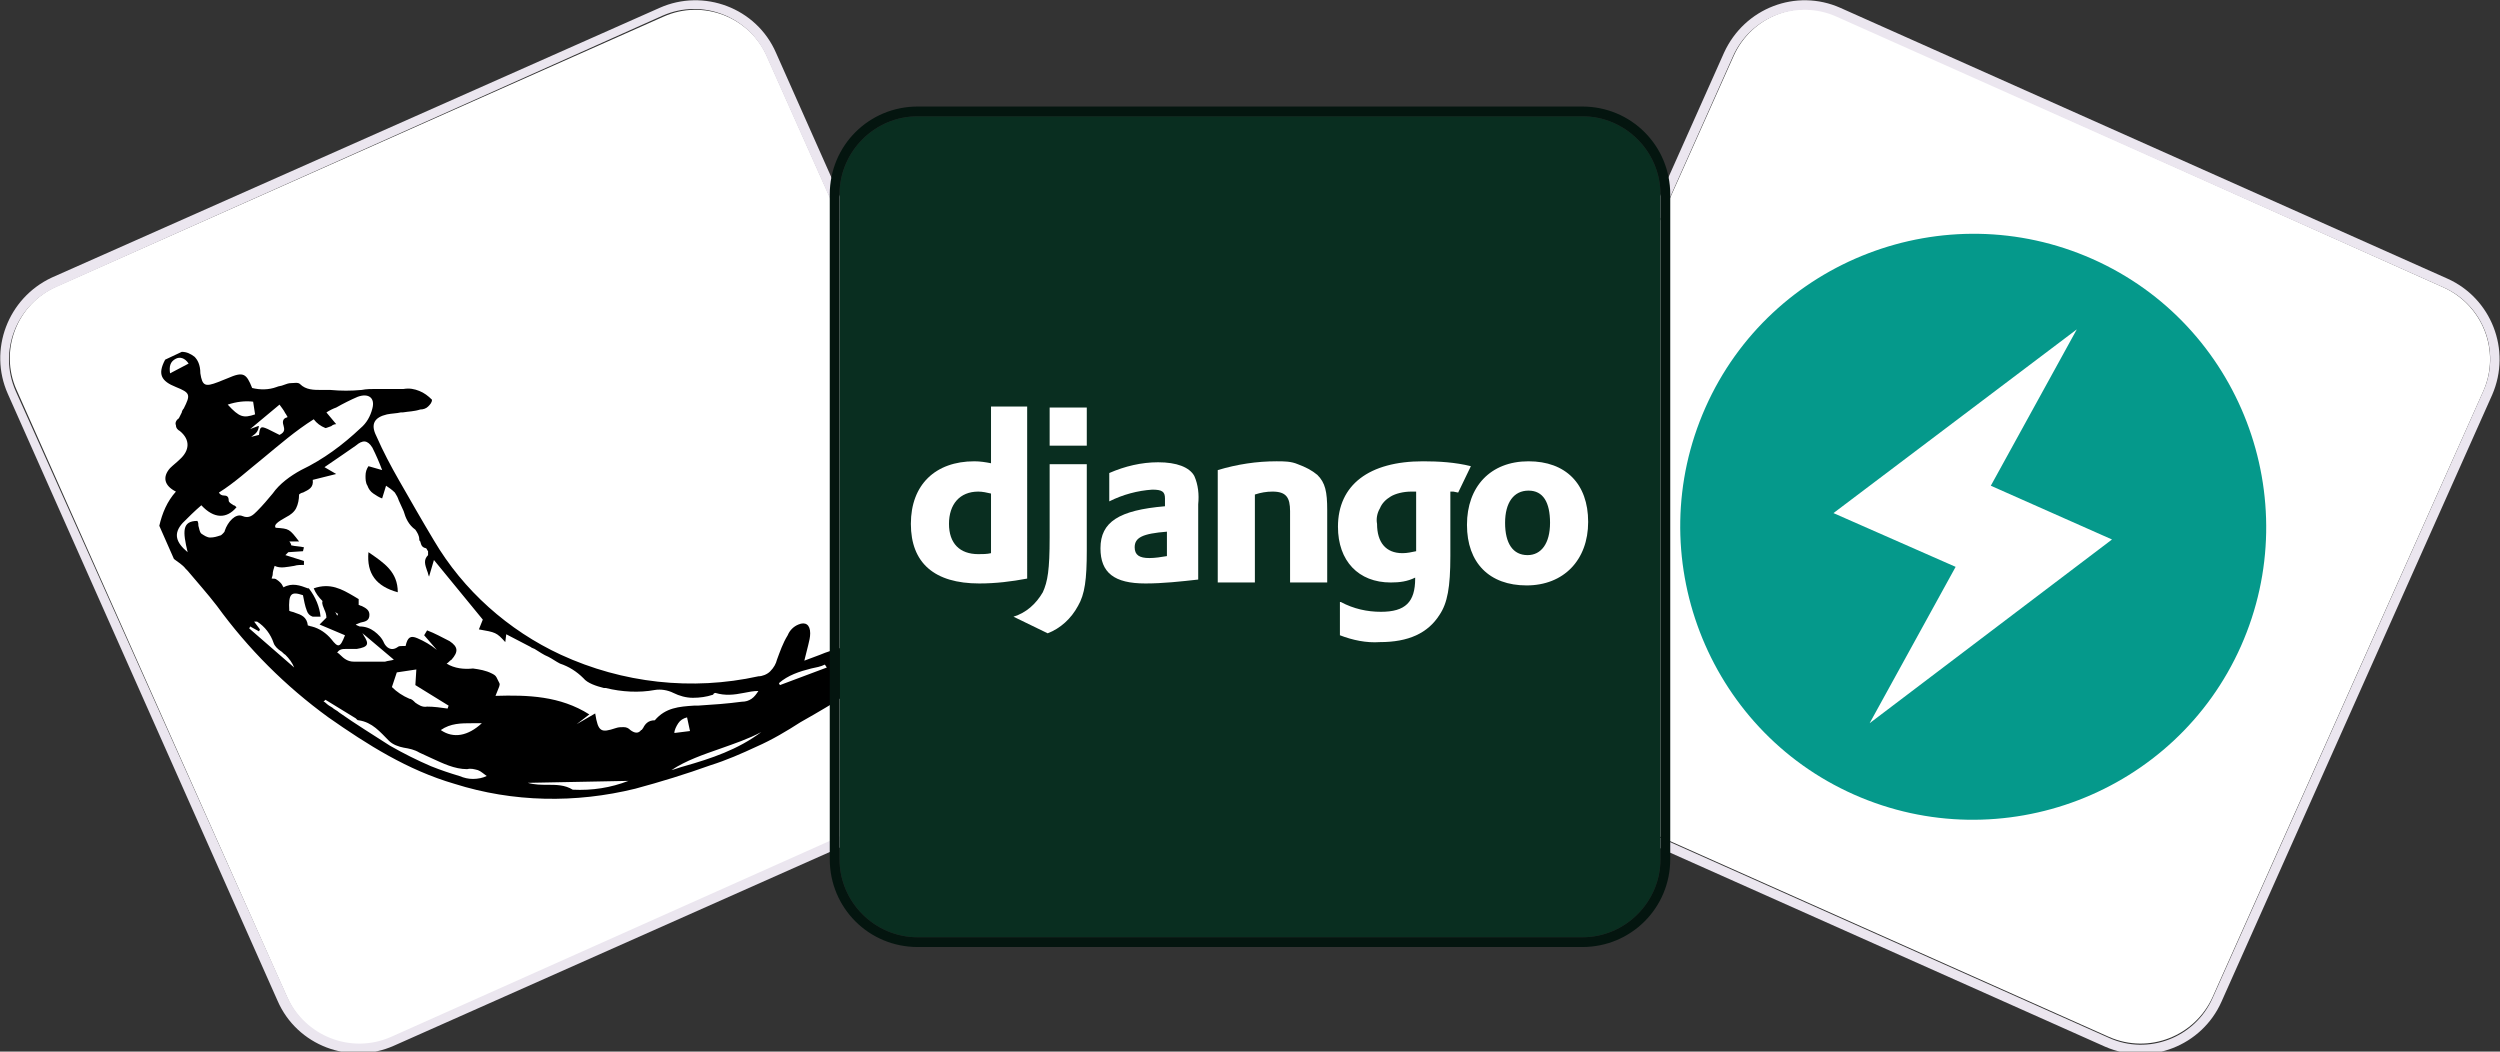 <svg xmlns="http://www.w3.org/2000/svg" xml:space="preserve" id="Layer_1" x="0" y="0" style="enable-background:new 0 0 255.8 107.6" version="1.1" viewBox="0 0 255.8 107.6"><rect x="0" y="0" width="255.8" height="107.6" fill="#333333" stroke="none"/><style>.st0{fill:#fff}.st1,.st6{fill-rule:evenodd;clip-rule:evenodd;fill:#ebe6ef}.st6{fill:#fff}</style><path d="M1.7 39.9c-1.8-4 0-8.8 4.1-10.6L67.9 1.7c4-1.8 8.8 0 10.6 4.1l27.7 62.1c1.8 4 0 8.8-4.1 10.6L40 106.2c-4 1.8-8.8 0-10.6-4.1L1.7 39.9z" class="st0"/><path d="M5.3 28.4 67.5.8c4.5-2 9.9 0 11.9 4.6L107 67.5c2 4.5 0 9.9-4.6 11.9L40.3 107c-4.5 2-9.9 0-11.9-4.6L.8 40.3c-2-4.5 0-9.8 4.5-11.9zm.4 1c-4 1.8-5.9 6.5-4.1 10.6l27.8 62c1.8 4 6.5 5.9 10.6 4.1l62-27.7c4-1.8 5.9-6.5 4.1-10.6L78.4 5.7c-1.8-4-6.5-5.9-10.6-4.1L5.7 29.4z" class="st1"/><path d="M37.7 56.5c1.6 1.1 3 2 3 4.1-2.2-.6-3.2-1.9-3-4.1z"/><path d="M19.9 36.5c-.4-.3-.8-.5-1.3-.5l-1.7.8c-.8 1.5-.4 2.2 1.1 2.8 1.5.6 1.5.8.8 2.2-.1.1-.2.3-.2.4l-.3.6c-.3.2-.4.5-.3.7 0 .3.2.5.4.6 1.1.9 1 2 0 2.9-.3.3-.7.6-1 .9-.8.9-.6 1.8.6 2.4-.9 1-1.4 2.2-1.7 3.5l1.5 3.4c.4.3.9.6 1.2 1l.2.2c1 1.2 2 2.3 3 3.6 3.2 4.4 7 8.2 11.4 11.4 4 2.8 8.1 5.4 12.9 6.8 6 1.9 12.4 2 18.5.5 2.6-.7 5.2-1.5 7.7-2.4 1.6-.5 3.2-1.2 4.7-1.9 1.6-.7 3.1-1.6 4.5-2.5.5-.3.9-.5 1.4-.8 1.5-.9 3.1-1.7 4.3-3.1.7-.8 1.7-1.3 2.8-1.5.3-.1.5-.2.7-.4.7-.6 1.4-1.3 2.2-1.9.2-.2.4-.4.7-.5.3-.2.5-.4.8-.6.6-.5.4-1.1.1-1.7-.1-.1-.2-.3-.3-.4-.1-.1-.2-.2-.4-.2-.1 0-.3-.1-.4 0-.1 0-.3.1-.4.1l-1.7.8c-.6.2-1.3.4-2 .7-.4.1-.7.2-1.1.4-.3 1-1.4 1.2-2.6 1.5-.7.2-1.4.4-2.1.7l-1.6.6.4-1.6c.1-.4.2-.8.2-1.2 0-.9-.5-1.2-1.2-.9-.5.2-.9.6-1.1 1.1-.5.8-.8 1.7-1.1 2.5-.1.4-.3.8-.7 1.2-.3.3-.8.5-1.2.5-6.8 1.5-13.9.7-20.2-2.2-5.4-2.5-10-6.6-13-11.7-1.2-2-2.4-4.1-3.6-6.2-.8-1.4-1.6-2.9-2.3-4.5-.6-1.2-.2-1.9 1.1-2.2.5-.1 1-.1 1.4-.2h.2c.6-.1 1.2-.1 1.8-.3.3 0 .6-.1.8-.3.2-.2.4-.4.4-.7-.4-.4-.8-.7-1.3-.9-.5-.2-1-.3-1.6-.2h-2.8c-.5 0-1 0-1.5.1-1.1.1-2.1.1-3.2 0h-.9c-.8 0-1.6 0-2.2-.6-.2-.2-.6-.1-.9-.1-.3 0-.5.1-.8.2-.2.1-.5.1-.7.2-.8.3-1.7.3-2.5.1-.6-1.5-.9-1.7-2.5-1l-1 .4c-1.3.5-1.6.4-1.8-.9 0-.9-.3-1.4-.6-1.7zm12.9 26.6c-.1-1-.5-2-1.2-2.9h-.1c-.8-.3-1.6-.6-2.5-.1 0-.1-.1-.1-.1-.2-.1-.2-.3-.4-.6-.6-.1-.1-.3-.1-.5-.1 0-.1.1-.3.1-.4 0-.3.1-.6.2-.9.6.3 1.3.1 2 0 .3-.1.7-.1 1-.1v-.4l-1.9-.6.3-.3 1.5-.1.1-.4c-.4-.1-.9-.1-1.3-.2 0-.1-.1-.3-.2-.4h1c-1-1.3-1-1.3-2.4-1.4-.2-.3.2-.6 1.1-1.1.4-.2.8-.5 1-.9.2-.4.3-.9.3-1.4.1-.1.3-.2.4-.2.6-.3 1.1-.5 1-1.3l2.4-.6-1.2-.7 1.9-1.3c.4-.3.9-.6 1.3-.9.7-.6 1.2-.6 1.7.2.4.8.7 1.5 1 2.3l-1.4-.4c-.2.3-.3.6-.3 1 0 .3 0 .7.2 1 .1.3.3.6.6.8.3.2.6.4.9.5l.4-1.3c.3.2.6.4.9.7.2.3.3.5.4.8.2.4.3.7.5 1.1.2.7.5 1.4 1.2 1.9.2.3.4.6.4 1 0 .1 0 .1.1.2.1.3.1.6.6.7.1.1.1.2.2.3v.4c-.5.5-.3 1-.1 1.6.1.2.1.4.2.6l.5-1.7 5 6.1-.4 1c1.7.3 1.8.3 2.7 1.3l.1-.8c.8.4 1.7.9 2.5 1.3.1.1.2.1.4.2.5.3.9.6 1.4.8.4.2.8.5 1.2.7.9.3 1.7.8 2.4 1.5.4.5 1.3.8 2.1 1h.2c1.6.4 3.4.5 5 .2.6-.1 1.3 0 1.9.3.6.3 1.3.5 2 .5s1.4-.1 2-.3c0 0 .1 0 .1-.1.1-.1.2-.1.2-.1 1 .3 1.9.2 2.9 0 .5-.1 1-.2 1.5-.2-.2.3-.4.6-.7.8-.3.2-.6.3-1 .3-1.5.2-2.9.3-4.5.4H71c-1.5.1-2.9.2-4 1.5-.7 0-1 .4-1.2.8-.1.1-.1.2-.2.2-.3.4-.7.3-1.1 0-.2-.2-.4-.3-.7-.3-.3 0-.5 0-.8.1-1.5.5-1.8.4-2.1-1.5L59 74.1l1.3-1c-3-1.9-6.3-2-9.6-1.9.1-.2.1-.3.2-.5.1-.3.3-.6.2-.8l-.3-.6c-.1-.2-.3-.3-.5-.4-.6-.3-1.2-.4-1.9-.5-.9.1-1.9 0-2.7-.5.2-.1.3-.3.5-.4.7-.8.7-1.3-.2-1.9-.8-.4-1.5-.8-2.3-1.1l-.3.5 1.3 1.5c-.6-.5-1.3-.9-2-1.2-.7-.3-1-.1-1.2.8h-.3c-.2 0-.4 0-.5.1-.7.5-1.2 0-1.4-.4-.2-.5-.6-.9-1-1.2-.4-.3-.9-.5-1.5-.5-.2-.1-.3-.1-.4-.2.2-.1.3-.1.5-.2.5-.1.9-.2.9-.8 0-.5-.4-.7-.8-.9-.1 0-.2-.1-.3-.1v-.6c-.2-.1-.3-.2-.5-.3-1.2-.7-2.4-1.4-4.1-.8.2.5.5.9.9 1.3-.1.3.1.6.2.9.1.2.2.5.2.8l-.7.7 2.6 1.1c-.5 1.3-.7 1.3-1.4.4-.5-.6-1.2-1.1-2-1.3-.1 0-.3-.1-.4-.1-.1-.9-.7-1.1-1.3-1.3-.2-.1-.4-.1-.6-.2-.1-1.8.2-2 1.4-1.6.1.5.2 1.1.4 1.6.1.3.3.5.6.6h.8zm1.5-.5.2.4.1-.2c-.1 0-.2-.1-.3-.2zm-15.6-9.1c.6-.6 1.2-1.2 1.9-1.8 1.3 1.4 2.6 1.4 3.6.2-.1-.1-.2-.2-.3-.2-.3-.2-.5-.3-.5-.5 0-.4-.2-.5-.5-.5-.2 0-.4-.1-.5-.3 1.6-1 3-2.3 4.5-3.5 1.7-1.4 3.3-2.8 5.2-4 .3.4.7.7 1.2.9.1 0 .3-.1.6-.2.1-.1.3-.2.5-.2l-1-1.2c.3-.2.7-.4 1-.5.7-.4 1.5-.8 2.2-1.1 1.1-.4 1.8.1 1.5 1.2-.2.8-.6 1.5-1.2 2-1.8 1.7-3.8 3.2-6.1 4.3-1.1.6-2.2 1.4-2.9 2.4-.5.6-1 1.2-1.6 1.8-.4.4-.8.8-1.5.5-.7-.3-1.5.6-1.8 1.5 0 .1-.1.2-.2.3-.1.1-.2.2-.3.2-.3.1-.6.2-1 .2-.3 0-.6-.2-.9-.4-.2-.2-.2-.5-.3-.8 0-.2 0-.3-.1-.5-1.6 0-1.5 1.1-1 3.2-1.2-1-1.5-1.9-.5-3zm14.4 18.3.2-.2 3.1 1.9.1.1c.1.1.1.1.2.1 1.4.2 2.2 1.2 3.1 2.1.4.4 1 .6 1.5.7.6.1 1.1.2 1.6.5.4.2.9.4 1.3.6 1.1.5 2.3 1.1 3.6 1.1.4-.1.7 0 1.1.1.3.1.6.4.9.6-.4.2-.9.3-1.4.3-.5 0-.9-.1-1.4-.3-1-.3-1.9-.6-2.9-1-1.4-.6-2.8-1.3-4.2-2.1-1.7-1.1-3.5-2.2-5.2-3.4-.2-.2-.5-.3-.7-.5-.2-.1-.5-.3-.7-.5 0 0-.1-.1-.2-.1zm8.8-.3c-.7-.3-1.3-.7-1.8-1.2l.5-1.5 2-.3-.1 1.6 3.4 2.1-.1.3c-.7-.1-1.4-.2-2.1-.2-.5.1-.9-.2-1.2-.4-.2-.2-.4-.4-.6-.4zM37.2 65c0-.1-.1-.1-.1-.2l3.2 2.7c-.3.1-.6.1-.9.2h-3.2c-.6 0-1-.3-1.4-.7-.1-.1-.2-.2-.3-.2.2-.4.6-.4.9-.4h1.1c1.2-.2 1.3-.5.7-1.4zm-8.6-23.6-3 2.5c.3-.1.5-.2.8-.3h.1c-.1.5-.2.7-.8 1.1l.8-.2c.1-.9.2-.9.9-.6l1.2.6c.6-.3.5-.6.4-1-.1-.3-.1-.7.4-.8v-.1c-.1-.1-.1-.2-.2-.3-.2-.4-.4-.6-.6-.9zM56 80.3c-.6 0-1.3 0-2-.2l10.3-.2c-1.8.7-3.7 1-5.7.9-.8-.5-1.7-.5-2.6-.5zm14-1.9c-.4.1-.9.3-1.3.4 1.5-1 3.3-1.6 5-2.2 1.4-.5 2.9-1 4.2-1.7-2.4 1.8-5.1 2.7-7.9 3.5zM26.5 64.6l.1-.2-.6-.8h.3c.8.5 1.4 1.3 1.7 2.2.1.3.4.6.7.8.2.1.3.3.5.4.4.4.7.8.9 1.3l-4.6-4 .1-.2.9.5zM48.3 74h1c-1.4 1.3-2.9 1.6-4.2.7 1-.7 2.1-.7 3.2-.7zM25.9 41.1l.2 1.3c-1.2.4-1.6.3-2.8-1 .9-.3 1.8-.4 2.6-.3zM84.4 68l.2.3-4.8 1.8-.1-.2c.9-.8 2.1-1.2 3.3-1.5.5-.1 1-.2 1.4-.4zM19.3 37.2l-1.9 1c-.1-.7 0-1.2.6-1.5.4-.2.9-.1 1.3.5zM69.4 74c.2-.3.5-.5.9-.6l.3 1.4-1.6.2c0-.3.2-.7.4-1z" style="fill-rule:evenodd;clip-rule:evenodd"/><path d="M177.4 5.7c1.8-4 6.5-5.9 10.6-4.1l62 27.8c4 1.8 5.9 6.5 4.1 10.6l-27.7 62c-1.8 4-6.5 5.9-10.6 4.1l-62.1-27.7c-4-1.8-5.9-6.5-4.1-10.6l27.8-62.1z" class="st0"/><path d="M229.3 66.1c-6.7 15.1-24.5 21.9-39.6 15.2-15.1-6.7-21.9-24.5-15.2-39.6 6.7-15.1 24.5-21.9 39.6-15.2S236 51 229.3 66.1zm-41.7-13.6 24.9-18.8-8.8 16 12.4 5.5L191.3 74l8.8-16-12.5-5.5z" style="fill-rule:evenodd;clip-rule:evenodd;fill:#05998b"/><path d="m188.3.8 62.1 27.7c4.5 2 6.6 7.3 4.6 11.9l-27.7 62.1c-2 4.5-7.3 6.6-11.9 4.6l-62.1-27.7c-4.5-2-6.6-7.3-4.6-11.9l27.7-62.1c2.1-4.6 7.4-6.6 11.9-4.6zm-.4.9c-4-1.8-8.8 0-10.6 4.1l-27.7 62.1c-1.8 4 0 8.8 4.1 10.6l62.1 27.7c4 1.8 8.8 0 10.6-4.1L254.1 40c1.8-4 0-8.8-4.1-10.6L187.9 1.7z" class="st1"/><path d="M85.9 19.9c0-4.4 3.6-8 8-8h68c4.4 0 8 3.6 8 8v68c0 4.4-3.6 8-8 8h-68c-4.4 0-8-3.6-8-8v-68z" style="fill:#092e20"/><path d="M93.9 10.9h68c5 0 9 4 9 9v68c0 5-4 9-9 9h-68c-5 0-9-4-9-9v-68c0-5 4-9 9-9zm0 1c-4.4 0-8 3.6-8 8v68c0 4.4 3.6 8 8 8h68c4.4 0 8-3.6 8-8v-68c0-4.4-3.6-8-8-8h-68z" style="fill-rule:evenodd;clip-rule:evenodd;fill:#04150f"/><path d="M105.2 41.6h-3.8v5.8c-.5-.1-1.1-.2-1.7-.2-4 0-6.5 2.4-6.5 6.4s2.4 6.1 7 6.1c1.7 0 3.3-.2 4.9-.5V41.6zm-5.1 8.7c.4 0 .9.1 1.3.2v6.1c-.4.1-.9.1-1.3.1-1.9 0-3-1.1-3-3.1s1.1-3.3 3-3.3z" class="st6"/><path d="M111.2 56.3v-8.8h-3.8V55c0 3.3-.2 4.5-.7 5.6-.7 1.2-1.7 2.1-3 2.5l3.5 1.7c1.3-.5 2.4-1.5 3.1-2.8.7-1.2.9-2.7.9-5.7zM111.2 41.7h-3.8v3.9h3.8v-3.9z" class="st0"/><path d="M118.5 47.3c-1.7 0-3.4.4-5 1.1v2.9c1.4-.7 2.9-1.1 4.4-1.2 1 0 1.3.2 1.3.9v.8c-4.7.4-6.6 1.6-6.6 4.3 0 2.5 1.4 3.6 4.6 3.6 1.8 0 3.6-.2 5.4-.4v-7.7c.1-1 0-2-.4-2.9-.5-.9-1.8-1.4-3.7-1.4zm-2.4 8.7c0-1 .8-1.4 3.3-1.6v2.5c-.6.1-1.2.2-1.8.2-1 0-1.5-.3-1.5-1.1z" class="st6"/><path d="M130.6 47.2c-2 0-4 .3-6 .9v11.5h3.8v-9c.6-.2 1.2-.3 1.8-.3 1.4 0 1.8.6 1.8 2v7.3h3.8v-7.4c0-1.9-.2-2.8-1-3.6-.6-.5-1.2-.8-2-1.1-.7-.3-1.4-.3-2.2-.3z" class="st0"/><path d="M141.3 62.6c-1.4 0-2.8-.3-4.1-1h-.1V65c1.3.5 2.7.8 4.1.7 2.9 0 4.9-.9 6.1-2.8.8-1.2 1.1-2.8 1.1-6v-6.6h.3l.5.1 1.3-2.7c-1.6-.4-3.3-.5-4.9-.5-5.5 0-8.7 2.4-8.7 6.7 0 3.5 2.1 5.7 5.4 5.7.9 0 1.7-.1 2.5-.5v.1c0 2.4-1 3.4-3.5 3.4zm3.1-12.3h.5v6.1c-.5.1-.9.2-1.4.2-1.7 0-2.6-1.1-2.6-3-.1-.5 0-1.1.3-1.6.2-.5.6-.9 1.1-1.2.5-.3 1.3-.5 2.1-.5zM162.5 53.4c0-3.9-2.3-6.2-6.1-6.2-3.9 0-6.3 2.6-6.3 6.5s2.3 6.2 6.1 6.2 6.3-2.6 6.3-6.5zm-3.9.1c0 2.1-.9 3.3-2.3 3.3-1.5 0-2.3-1.2-2.3-3.3 0-2.1.9-3.3 2.4-3.3s2.2 1.2 2.2 3.3z" class="st6"/></svg>
